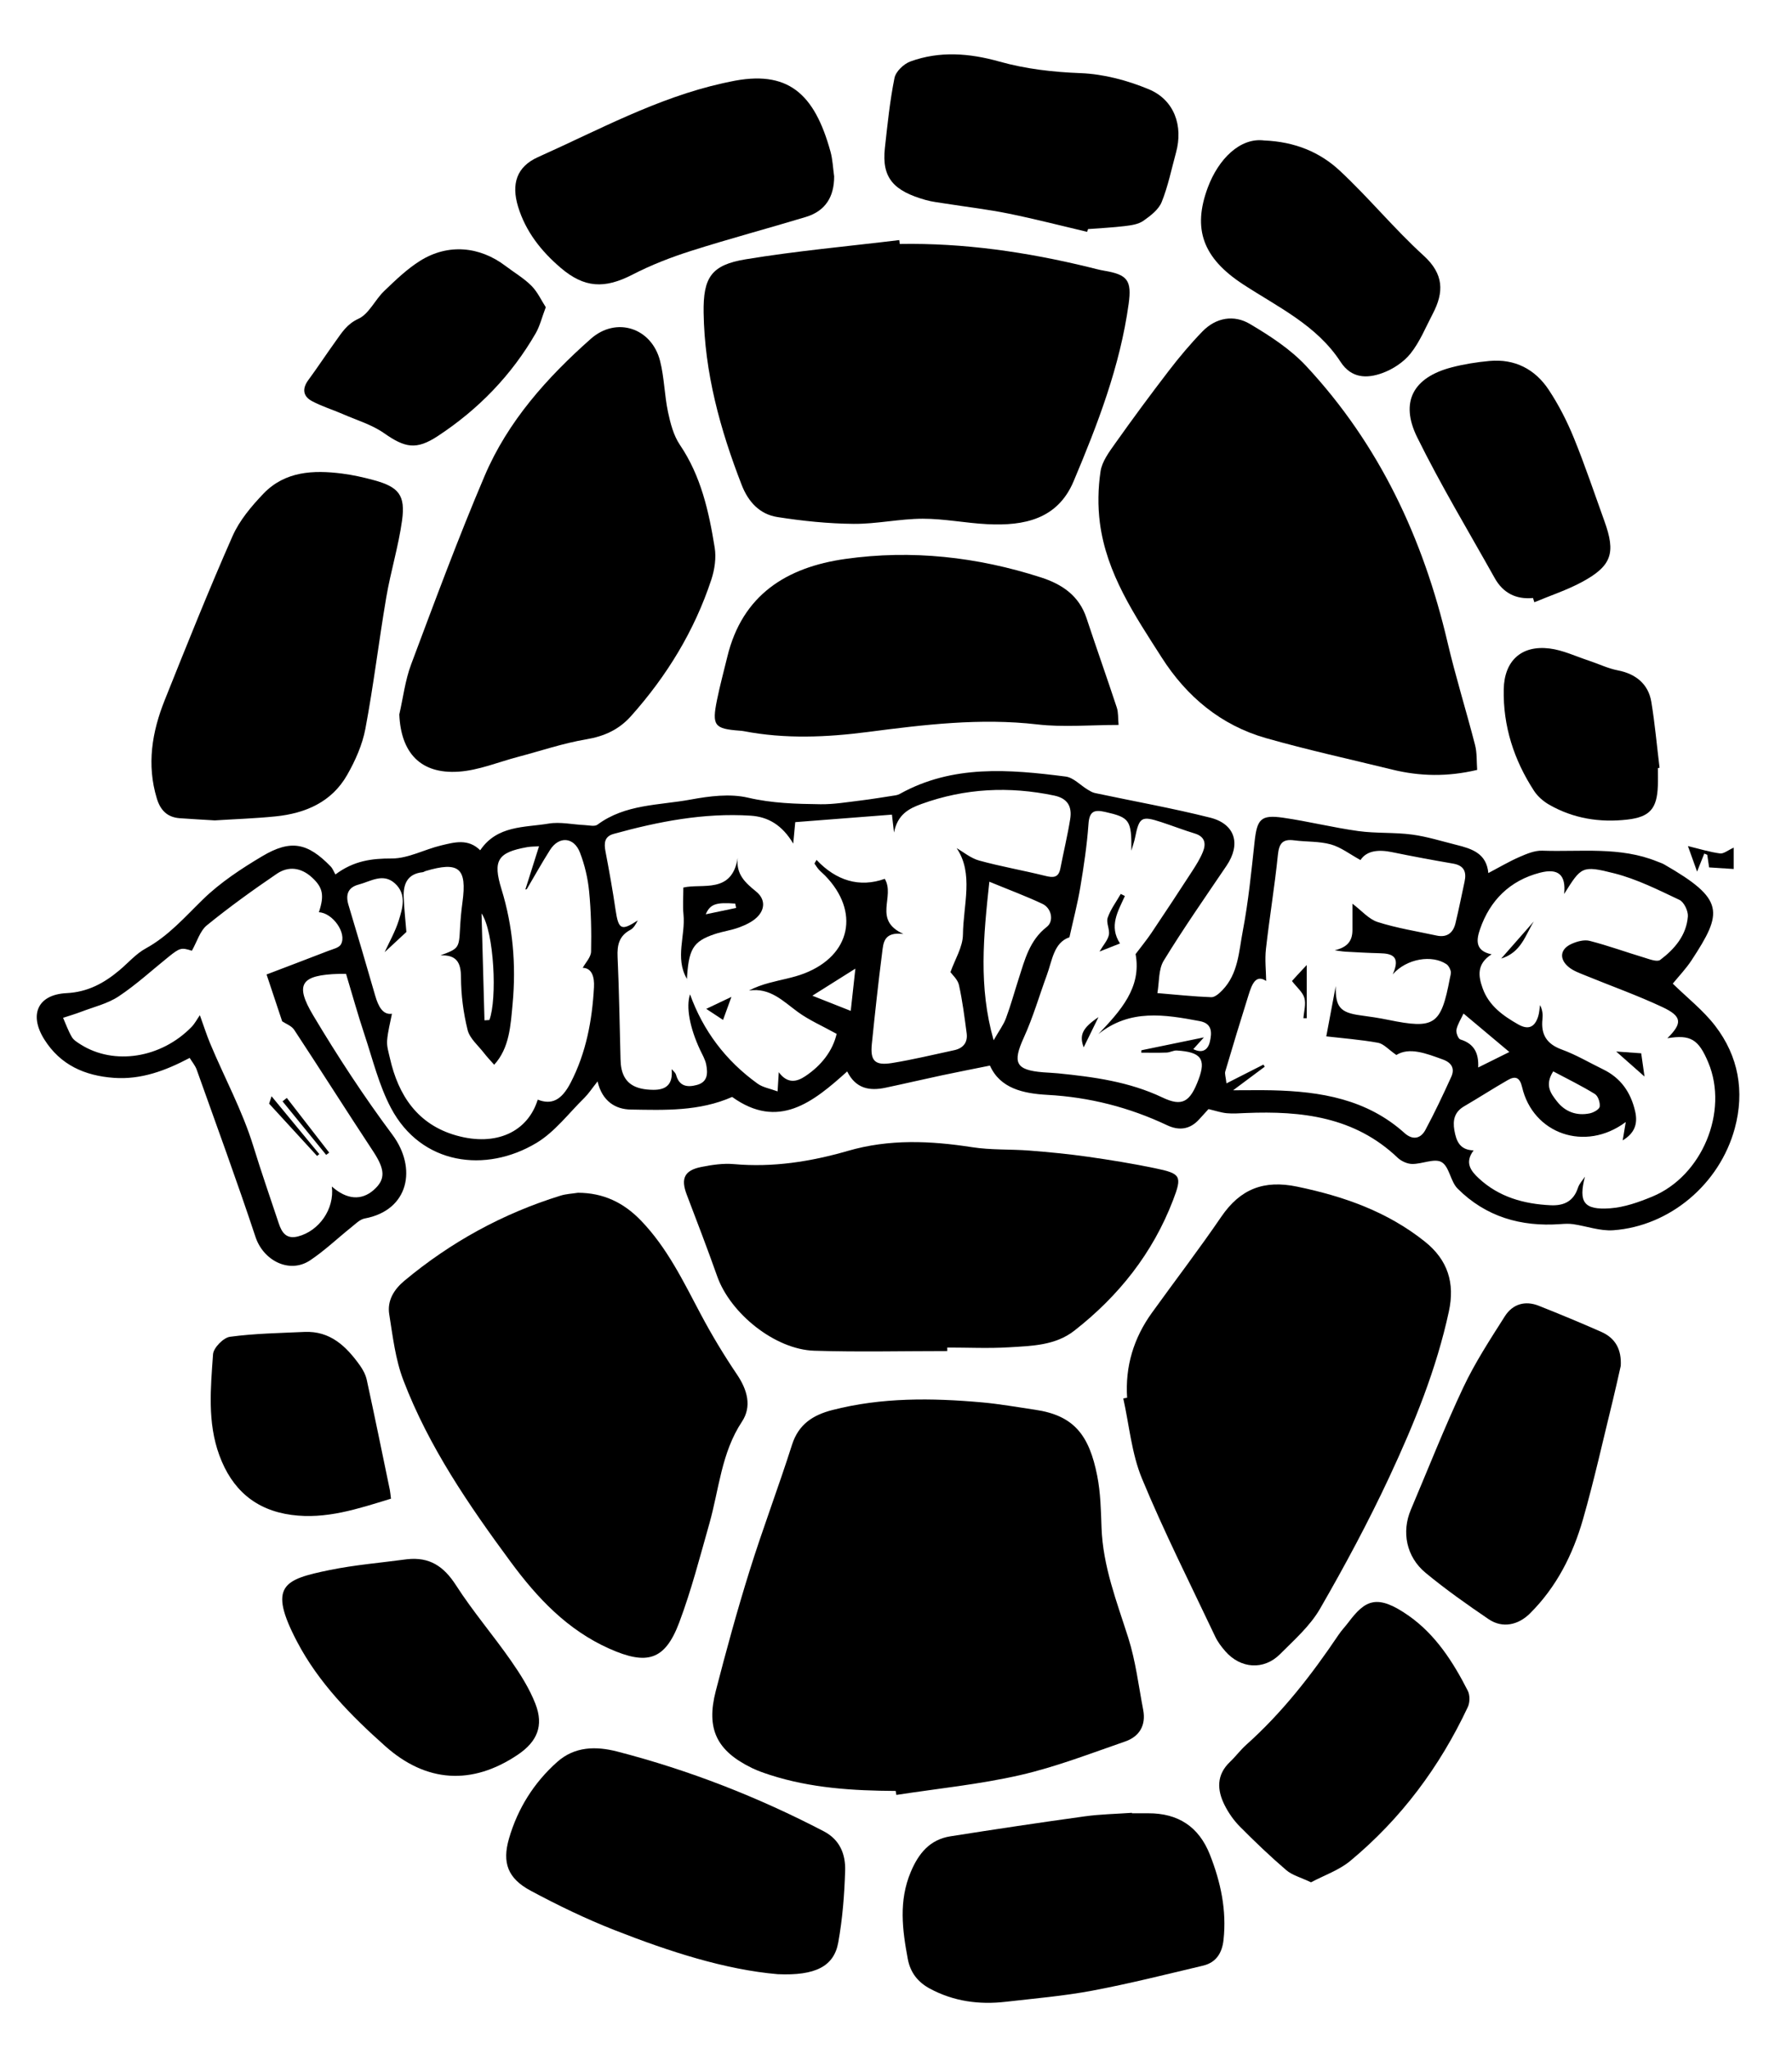 <?xml version="1.0" encoding="utf-8"?>
<!-- Generator: Adobe Illustrator 16.0.4, SVG Export Plug-In . SVG Version: 6.00 Build 0)  -->
<!DOCTYPE svg PUBLIC "-//W3C//DTD SVG 1.1//EN" "http://www.w3.org/Graphics/SVG/1.1/DTD/svg11.dtd">
<svg version="1.1" id="Layer_1" xmlns="http://www.w3.org/2000/svg" xmlns:xlink="http://www.w3.org/1999/xlink" x="0px" y="0px"
	 width="608.575px" height="695.582px" viewBox="0 0 608.575 695.582" enable-background="new 0 0 608.575 695.582"
	 xml:space="preserve">
<g>
	<path d="M393.055,337.083c6.332,0.526,12.312,1.177,18.303,1.391c1.248,0.046,2.76-1.338,3.793-2.409
		c5.357-5.557,5.578-13.097,6.896-19.989c1.914-10.004,2.914-20.197,4.016-30.341c0.84-7.724,2.125-9.274,9.703-8.181
		c8.547,1.235,16.969,3.346,25.527,4.53c6.008,0.831,12.199,0.393,18.215,1.185c5.111,0.678,10.107,2.259,15.137,3.516
		c5.178,1.292,10.189,2.844,10.803,9.554c3.879-2.037,7.148-3.985,10.619-5.487c2.426-1.056,5.143-2.199,7.686-2.11
		c13.088,0.462,26.436-1.479,39.078,3.685c0.771,0.32,1.596,0.551,2.309,0.964c20.643,11.857,20.045,16.231,9.312,32.565
		c-1.908,2.9-4.357,5.44-6.363,7.912c4.914,4.815,10.352,9.054,14.412,14.345c7.91,10.294,10.037,22.251,6.641,34.779
		c-5.143,18.947-22.098,33.211-41.27,34.582c-4.461,0.322-9.053-1.396-13.6-2.062c-1.443-0.209-2.938-0.129-4.396-0.02
		c-13.363,0.965-25.301-2.49-34.877-12.068c-2.43-2.428-2.785-7.448-5.428-8.976c-2.387-1.385-6.598,0.668-9.992,0.626
		c-1.68-0.02-3.713-0.955-4.955-2.138c-14.59-13.884-32.602-15.922-51.471-15.155c-2.178,0.085-4.377,0.275-6.531,0.07
		c-1.947-0.188-3.855-0.85-6.209-1.4c-0.91,0.995-2.031,2.223-3.148,3.456c-3.123,3.47-6.838,3.945-10.922,2.017
		c-12.871-6.084-26.375-9.523-40.613-10.303c-8.238-0.453-16.074-2.174-19.537-9.938c-5.775,1.166-11.094,2.197-16.393,3.324
		c-6.379,1.361-12.73,2.852-19.107,4.195c-5.367,1.131-10.07,0.348-12.981-5.535c-11.612,10.478-23.367,19.935-39.072,8.66
		c-11.167,4.924-22.891,4.479-34.439,4.278c-5.131-0.085-9.678-2.752-11.262-9.549c-2.028,2.553-3.086,4.204-4.446,5.542
		c-5.34,5.24-10.053,11.586-16.307,15.337c-17.206,10.321-39.13,7.544-49.415-11.875c-4.081-7.711-6.192-16.488-8.976-24.854
		c-2.243-6.743-4.147-13.598-6.276-20.659c-0.795,0-1.617-0.025-2.433,0c-12.81,0.407-15.104,3.397-8.745,14.056
		c8.307,13.917,17.229,27.551,26.921,40.541c8.425,11.296,5.665,25.646-9.409,28.438c-1.61,0.299-3.058,1.791-4.443,2.896
		c-4.699,3.752-9.083,7.957-14.058,11.285c-6.99,4.682-15.891,0.176-18.578-7.92c-6.321-19.041-13.238-37.885-19.98-56.791
		c-0.475-1.346-1.479-2.506-2.376-3.975c-8.274,4.365-16.525,7.428-25.721,6.771c-9.907-0.711-18.207-4.379-23.647-13.047
		c-5.288-8.421-2.224-15.229,7.537-15.708c7.221-0.355,12.79-3.407,18.014-7.803c2.954-2.485,5.574-5.555,8.888-7.367
		c7.718-4.227,13.268-10.647,19.43-16.646c5.91-5.747,13.032-10.438,20.173-14.679c9.683-5.747,15.401-4.543,23.204,3.495
		c0.691,0.71,1.052,1.744,1.617,2.717c6.282-4.694,12.355-5.435,19.161-5.425c5.564,0.009,11.086-3.076,16.71-4.42
		c4.474-1.064,9.163-2.449,13.298,1.632c5.786-8.516,15.017-7.673,23.23-9.052c3.954-0.662,8.174,0.327,12.28,0.508
		c1.458,0.067,3.365,0.566,4.318-0.144c9.445-7.023,20.92-6.539,31.639-8.522c6.352-1.167,13.33-2.068,19.456-0.647
		c8.25,1.925,16.412,2.13,24.66,2.234c4.459,0.057,8.937-0.699,13.392-1.238c4.078-0.495,8.133-1.179,12.195-1.807
		c0.466-0.069,0.945-0.247,1.355-0.478c17.928-9.961,37.119-8.32,56.301-5.872c2.641,0.336,4.98,2.934,7.482,4.439
		c0.779,0.468,1.605,0.976,2.473,1.157c13.043,2.772,26.191,5.104,39.115,8.351c8.562,2.154,10.488,9.042,5.562,16.32
		c-7.221,10.67-14.613,21.242-21.332,32.225C393.381,329.051,393.719,333.344,393.055,337.083z M324.885,287.885
		c2.256,1.281,4.773,3.418,7.658,4.211c7.379,2.027,14.951,3.335,22.381,5.182c2.717,0.676,4.561,0.736,5.189-2.528
		c1.076-5.584,2.43-11.117,3.33-16.725c0.658-4.132-0.738-7.014-5.447-7.997c-15.301-3.2-30.271-2.475-45.021,2.851
		c-4.369,1.579-8.145,3.564-9.368,9.699c-0.329-2.89-0.514-4.487-0.697-6.071c-11.084,0.859-21.807,1.693-32.838,2.549
		c-0.185,1.934-0.374,3.955-0.687,7.276c-3.74-6.286-8.527-9.096-14.487-9.474c-15.889-1.007-31.278,1.989-46.49,6.186
		c-3.172,0.874-3.314,3.162-2.779,5.958c1.254,6.563,2.437,13.142,3.405,19.748c1.001,6.806,1.944,7.325,7.561,3.66
		c-0.644,1.229-1.363,2.588-2.481,3.187c-3.843,2.041-4.568,5.124-4.378,9.217c0.535,11.551,0.678,23.122,0.998,34.686
		c0.034,1.16,0.115,2.349,0.377,3.477c1.119,4.796,4.575,6.879,10.743,6.936c4.57,0.047,6.714-2.021,6.239-7.002
		c0.865,0.848,1.349,1.338,1.505,1.918c1.058,3.885,3.76,4.328,7.074,3.432c3.751-1.012,3.707-3.997,3.171-6.875
		c-0.33-1.764-1.333-3.409-2.107-5.07c-3.516-7.531-4.806-14.568-3.398-18.813c4.448,12.284,12.007,22.444,22.953,30.321
		c1.807,1.295,4.271,1.682,6.784,2.62c0.166-2.668,0.253-4.172,0.399-6.515c3.029,4.097,6.201,3.22,8.97,1.381
		c5.542-3.674,9.372-8.678,10.684-14.393c-4.886-2.707-9.312-4.625-13.13-7.396c-5.034-3.652-9.401-8.378-16.649-7.31
		c2.338-1.206,4.527-1.948,6.754-2.562c4.03-1.109,8.235-1.766,12.105-3.27c15.783-6.15,18.849-20.993,7.016-33.159
		c-0.701-0.723-1.497-1.348-2.168-2.092c-0.55-0.614-0.979-1.346-1.454-2.025c0.231-0.408,0.462-0.82,0.696-1.231
		c6.705,7.081,14.623,9.481,23.172,6.421c3.635,6.104-4.211,13.922,6.337,18.719c-6.778-0.847-6.809,3.142-7.227,6.351
		c-1.326,10.297-2.441,20.625-3.497,30.955c-0.589,5.744,1.013,7.438,6.833,6.5c7.088-1.144,14.09-2.848,21.12-4.353
		c3.088-0.663,4.668-2.633,4.244-5.791c-0.734-5.465-1.414-10.958-2.611-16.33c-0.428-1.914-2.289-3.507-2.887-4.378
		c1.518-4.322,4.188-8.516,4.236-12.739C327.137,307.072,330.739,296.506,324.885,287.885z M531.192,303.439
		c0.668-6.391-1.867-8.884-8.289-7.199c-10.117,2.649-16.898,9.327-20.277,19.155c-1.148,3.35-1.93,7.319,3.93,8.525
		c-5.154,3.28-4.506,7.443-3.033,11.546c2.109,5.877,6.861,9.284,12.055,12.235c3.584,2.041,5.697,0.833,6.818-2.775
		c0.375-1.207,0.416-2.516,0.607-3.776c0.854,1.62,0.99,3.21,0.826,4.772c-0.557,5.228,1.428,8.449,6.574,10.322
		c4.852,1.766,9.361,4.457,14.027,6.725c6.012,2.918,9.389,7.797,10.873,14.212c0.979,4.239-0.143,7.442-4.227,9.892
		c0.354-2.095,0.648-3.839,1.045-6.236c-13.771,10.304-31.51,4.006-35.203-11.836c-0.789-3.383-2.32-3.865-4.877-2.392
		c-5,2.869-9.844,6.001-14.826,8.909c-3.271,1.913-3.896,4.697-3.293,8.163c0.643,3.612,1.816,6.655,6.525,6.794
		c-3.152,4.171-0.918,6.982,1.762,9.479c6.855,6.355,15.277,8.703,24.385,9.139c4.492,0.217,7.793-1.32,9.297-5.939
		c0.441-1.369,1.561-2.516,2.369-3.768c-2.232,8.6-0.432,11.385,8.535,10.746c4.859-0.344,9.773-2.094,14.346-3.98
		c16.924-6.99,25.943-28.841,19.037-45.439c-3.32-7.978-6.039-9.601-13.924-8.311c5.125-5.079,5.059-7.409-1.676-10.566
		c-8.621-4.041-17.631-7.237-26.455-10.853c-1.836-0.747-3.793-1.46-5.303-2.677c-3.371-2.715-3.057-6.107,0.801-7.885
		c1.873-0.861,4.342-1.554,6.223-1.074c6.256,1.6,12.346,3.828,18.541,5.685c1.781,0.538,4.393,1.568,5.43,0.785
		c4.895-3.675,8.908-8.349,9.402-14.758c0.137-1.844-1.307-4.868-2.852-5.608c-7.193-3.405-14.457-7.062-22.098-9.006
		C537.155,293.623,537.002,294.219,531.192,303.439z M149.58,324.28c6.222-2.303,6.289-2.457,6.643-9.042
		c0.158-3.004,0.421-6.01,0.831-8.993c1.587-11.627-1.179-13.974-12.582-10.576c-0.321,0.097-0.608,0.35-0.925,0.381
		c-5.176,0.532-6.624,3.988-6.445,8.481c0.171,4.141,0.625,8.267,0.91,11.802c-2.715,2.526-5.17,4.804-7.38,6.856
		c1.594-3.498,3.582-6.957,4.756-10.678c1.348-4.257,2.766-8.988-1.257-12.653c-4.018-3.664-8.241-0.691-12.292,0.373
		c-3.647,0.954-4.56,3.404-3.486,6.955c3.086,10.227,6.097,20.474,9.059,30.735c1.064,3.685,2.604,6.635,5.696,6.169
		c-0.561,2.93-1.397,5.996-1.644,9.103c-0.152,1.938,0.504,3.969,0.943,5.924c2.88,12.774,9.483,22.627,22.64,26.315
		c13.459,3.772,24.174-1.257,27.571-12.185c4.695,1.805,8.057,0.297,11.207-5.801c5.23-10.126,7.287-21.126,7.895-32.408
		c0.184-3.404-0.7-6.474-3.821-6.533c0.933-1.726,2.792-3.606,2.833-5.523c0.15-6.82,0-13.686-0.668-20.479
		c-0.436-4.446-1.5-8.96-3.108-13.126c-2.056-5.327-7.141-5.644-10.151-0.907c-2.769,4.36-5.285,8.882-7.913,13.332
		c-0.16,0.042-0.32,0.079-0.48,0.124c1.524-4.825,3.051-9.65,4.642-14.668c-1.381,0.091-2.708,0.051-3.998,0.278
		c-10.098,1.78-11.749,4.547-8.747,14.282c3.9,12.66,4.989,25.695,3.786,38.771c-0.675,7.325-1.037,15.125-6.27,20.812
		c-1.252-1.429-2.422-2.636-3.444-3.963c-1.971-2.561-4.854-4.934-5.577-7.829c-1.442-5.805-2.234-11.906-2.249-17.888
		C156.537,326.551,154.955,324.073,149.58,324.28z M462.034,291.924c-3.648-1.992-6.67-4.369-10.088-5.315
		c-3.971-1.1-8.303-0.828-12.449-1.378c-3.965-0.523-5.125,1.086-5.521,4.964c-1.082,10.653-2.852,21.231-4.051,31.876
		c-0.418,3.684,0.029,7.467,0.078,10.889c-3.58-2.376-4.875,1.245-5.994,4.788c-2.715,8.611-5.332,17.251-7.895,25.91
		c-0.244,0.84,0.164,1.875,0.4,4.066c4.627-2.346,8.594-4.363,12.557-6.375c0.15,0.234,0.301,0.472,0.451,0.71
		c-3.264,2.433-6.527,4.864-10.74,8.003c5.305,0,9.312-0.079,13.324,0.012c16.387,0.393,32.074,2.995,44.879,14.508
		c2.76,2.48,5.469,1.967,7.1-1.074c3.156-5.879,6.012-11.932,8.777-18.014c1.254-2.764,0.166-4.771-2.82-5.863
		c-5.73-2.09-11.404-4.289-15.828-1.541c-2.684-1.852-4.311-3.807-6.23-4.15c-5.979-1.07-12.068-1.531-17.568-2.171
		c0.963-5.1,2.088-11.099,3.215-17.096c-0.133,7.025,1.406,9.036,8.393,9.961c3.154,0.415,6.303,0.894,9.424,1.527
		c15.777,3.228,17.928,1.798,20.938-14.099c0.16-0.822,0.473-1.722,0.283-2.469c-0.223-0.858-0.744-1.865-1.459-2.337
		c-4.854-3.244-13.436-1.962-18.223,3.461c2.766-6.152-0.262-7.068-4.406-7.166c-3.854-0.092-7.701-0.314-11.553-0.525
		c-1.266-0.07-2.516-0.314-3.771-0.477c4.061-0.944,6.031-2.924,6.045-6.799c0.014-3.069,0-6.14,0-9.013
		c3.141,2.361,5.555,5.267,8.584,6.229c6.508,2.067,13.332,3.15,20.033,4.591c3.439,0.741,5.561-0.881,6.354-4.109
		c1.152-4.706,2.08-9.474,3.111-14.214c0.729-3.344-0.209-5.48-3.93-6.113c-6.924-1.183-13.828-2.469-20.711-3.882
		C468.184,288.303,464.139,288.674,462.034,291.924z M112.697,402.728c5.073,4.5,10.049,4.822,14.179,1.215
		c4.166-3.645,3.915-6.99-0.16-13.167c-9.03-13.68-17.789-27.542-26.81-41.235c-0.89-1.355-2.82-2.026-4.078-2.879
		c-1.552-4.667-3.187-9.565-5.297-15.901c6.308-2.409,13.683-5.193,21.038-8.042c1.491-0.577,3.558-1.011,4.21-2.165
		c2.132-3.776-2.798-10.717-7.484-10.914c1.902-5.738,1.375-8.38-2.309-11.778c-3.694-3.412-8.006-3.982-11.999-1.264
		c-8.114,5.519-16.1,11.273-23.71,17.457c-2.364,1.92-3.35,5.542-5.114,8.65c-3.561-1.128-4.036-1.046-7.93,2.081
		c-5.614,4.516-10.956,9.438-16.932,13.404c-3.739,2.484-8.415,3.577-12.701,5.219c-2.024,0.776-4.116,1.381-6.178,2.061
		c0.969,2.186,1.765,4.472,2.972,6.516c0.637,1.082,1.919,1.854,3.044,2.562c11.325,7.135,27.296,4.613,37.608-5.969
		c1.103-1.132,1.856-2.603,2.83-3.993c1.403,3.89,2.303,6.723,3.44,9.458c4.861,11.683,10.965,22.828,14.714,34.994
		c2.708,8.793,5.735,17.492,8.643,26.221c1.04,3.115,2.566,5.439,6.533,4.416C108.327,417.837,113.641,410.402,112.697,402.728z
		 M384.221,288.743c0.105-10.438-0.623-11.275-8.928-13.16c-3.852-0.878-5.344-0.096-5.643,4.16
		c-0.51,7.168-1.588,14.308-2.771,21.401c-0.922,5.538-2.367,10.986-3.691,16.988c-5.346,1.834-5.82,7.813-7.682,12.866
		c-2.592,7.062-4.688,14.344-7.803,21.166c-3.906,8.567-2.812,11.043,6.568,11.801c1.67,0.134,3.348,0.186,5.016,0.349
		c12.174,1.222,24.201,2.843,35.475,8.199c6.758,3.216,9.398,1.547,12.281-6.126c2.605-6.939,0.842-9.319-7.404-9.819
		c-1.123-0.065-2.273,0.653-3.422,0.696c-2.867,0.111-5.748,0.039-8.629,0.039c0.021-0.275,0.039-0.545,0.055-0.82
		c7.072-1.459,14.148-2.914,21.211-4.371c-0.932,1.031-2.203,2.443-3.598,3.99c3.039,1.514,4.967,0.322,5.629-2.536
		c0.701-3.024,0.852-6.172-3.445-6.973c-11.875-2.222-23.713-4.223-34.441,4.426c7.549-7.927,14.756-15.814,12.654-27.174
		c1.951-2.595,3.793-4.823,5.396-7.21c4.668-6.942,9.268-13.925,13.818-20.936c1.357-2.092,2.707-4.244,3.639-6.539
		c1.145-2.812,0.723-5.193-2.76-6.249c-3.834-1.169-7.576-2.626-11.393-3.872c-6.732-2.192-7.461-1.72-8.887,5.311
		C385.223,285.602,384.78,286.814,384.221,288.743z M335.989,299.275c-2.004,18.614-3.717,35.62,1.453,53.812
		c1.816-3.184,3.346-5.199,4.188-7.463c1.631-4.369,2.861-8.884,4.289-13.326c2.09-6.482,3.705-13.136,9.574-17.683
		c2.492-1.929,1.664-6.346-1.473-7.824C348.502,304.192,342.762,302.066,335.989,299.275z M527.485,363.646
		c-3.025,4.75-0.756,7.572,1.227,10.133c2.77,3.586,6.688,5.037,11.158,4.131c1.301-0.264,3.262-1.347,3.396-2.281
		c0.201-1.362-0.545-3.621-1.627-4.291C537.147,368.565,532.372,366.246,527.485,363.646z M512.59,357.074
		c-5.467-4.58-10.436-8.753-15.566-13.058c-0.859,1.856-2,3.579-2.402,5.46c-0.215,1.018,0.578,3.105,1.334,3.343
		c4.436,1.366,6.303,4.358,6.045,9.509C505.836,360.425,509.038,358.835,512.59,357.074z M164.533,346.328
		c0.55-0.039,1.109-0.07,1.66-0.111c2.688-7.034,1.654-29.86-2.661-36.185C163.865,322.128,164.2,334.228,164.533,346.328z
		 M288.916,343.118c0.559-5.082,1.046-9.53,1.575-14.342c-4.941,3.111-9.257,5.826-14.608,9.19
		C280.444,339.766,284.426,341.34,288.916,343.118z"/>
	<path d="M304.186,607.888c-14.448-0.078-28.796-0.943-42.687-5.432c-2.062-0.668-4.142-1.385-6.083-2.324
		c-11.989-5.816-15.68-13.227-12.343-26.143c3.535-13.691,7.27-27.344,11.488-40.83c4.483-14.35,9.846-28.428,14.409-42.76
		c2.225-7.008,7.161-10.109,13.662-11.789c16.798-4.332,33.841-4.131,50.925-2.604c5.994,0.535,11.939,1.619,17.902,2.484
		c13.178,1.916,18.424,8.473,21.178,22.508c1.121,5.711,1.248,11.652,1.447,17.494c0.457,13.129,5.17,25.123,9.08,37.412
		c2.516,7.889,3.498,16.275,5.07,24.461c1,5.232-1.271,9.057-6.102,10.729c-11.826,4.088-23.58,8.658-35.734,11.432
		c-13.791,3.148-27.975,4.555-41.989,6.713C304.333,608.791,304.261,608.339,304.186,607.888z"/>
	<path d="M501.655,261.323c-10.008,2.379-19.434,2.204-28.84-0.106c-14.305-3.51-28.709-6.653-42.863-10.677
		c-15.303-4.354-26.939-14.07-35.438-27.376c-9.105-14.254-18.75-28.394-20.992-45.735c-0.738-5.726-0.619-11.723,0.229-17.429
		c0.496-3.352,2.912-6.584,4.98-9.501c5.91-8.329,11.979-16.558,18.203-24.653c3.557-4.629,7.334-9.125,11.396-13.315
		c4.6-4.75,10.697-5.801,16.154-2.567c6.82,4.04,13.764,8.551,19.109,14.292c24.818,26.623,39.721,58.483,47.988,93.721
		c2.748,11.721,6.355,23.236,9.359,34.902C501.627,255.537,501.438,258.427,501.655,261.323z"/>
	<path d="M196.276,404.853c8.586,0.033,15.452,3.262,21.428,9.467c8.898,9.24,14.313,20.527,20.204,31.631
		c3.75,7.072,7.909,13.971,12.39,20.604c3.536,5.23,5.069,10.855,1.68,15.982c-7.031,10.625-7.775,23.002-11.089,34.67
		c-3.201,11.258-6.124,22.645-10.24,33.568c-4.848,12.848-10.956,14.49-23.652,8.852c-14.339-6.379-24.525-17.23-33.58-29.498
		c-14.254-19.314-27.818-39.102-36.438-61.662c-2.7-7.047-3.591-14.844-4.792-22.375c-0.729-4.605,1.572-8.393,5.155-11.377
		c15.772-13.137,33.427-22.824,53.038-28.889C192.265,405.24,194.306,405.166,196.276,404.853z"/>
	<path d="M382.774,474.423c-0.686-10.643,2.227-20.242,8.422-28.834c7.832-10.869,15.988-21.518,23.549-32.58
		c6.443-9.432,14.422-12.6,25.809-10.229c15.844,3.297,30.57,8.457,43.346,18.656c7.82,6.242,10.225,14.076,8.152,23.678
		c-4.229,19.621-11.77,38.096-20.193,56.143c-7.137,15.281-15.141,30.201-23.582,44.811c-3.365,5.816-8.74,10.559-13.58,15.402
		c-5.492,5.502-13.389,4.934-18.549-0.971c-1.318-1.506-2.58-3.158-3.43-4.949c-8.439-17.838-17.359-35.486-24.902-53.701
		c-3.514-8.482-4.312-18.088-6.342-27.18C381.897,474.582,382.336,474.507,382.774,474.423z"/>
	<path d="M305.572,82.812c21.726-0.385,43.036,2.726,64.099,7.842c1.787,0.434,3.566,0.94,5.379,1.245
		c7.822,1.318,9.354,3.238,8.246,11.247c-2.91,21.095-10.492,40.789-18.699,60.227c-5.457,12.934-16.887,15.158-29.264,14.548
		c-7.342-0.36-14.658-1.866-21.988-1.851c-7.825,0.016-15.655,1.81-23.47,1.741c-8.634-0.077-17.32-0.973-25.86-2.31
		c-5.968-0.931-9.875-5.093-12.124-10.874c-7.328-18.842-12.633-38.134-12.936-58.49c-0.178-11.941,2.572-16.189,14.254-18.117
		c17.282-2.852,34.78-4.417,52.187-6.527C305.448,81.931,305.508,82.372,305.572,82.812z"/>
	<path d="M135.604,242.5c1.306-5.682,1.993-11.593,4.021-16.999c8.048-21.446,16-42.953,24.975-64.016
		c7.876-18.474,21.139-33.282,36.039-46.476c8.653-7.66,20.664-3.748,23.529,7.519c1.431,5.636,1.479,11.618,2.692,17.331
		c0.818,3.846,1.888,7.967,4.044,11.148c7.174,10.595,9.834,22.628,11.807,34.851c0.564,3.479-0.013,7.449-1.128,10.843
		c-5.738,17.405-15.119,32.741-27.309,46.384c-4.069,4.554-9.046,6.836-15.193,7.867c-7.812,1.312-15.407,3.909-23.106,5.934
		c-6.751,1.774-13.433,4.596-20.273,5.043C142.824,262.771,136.154,255.54,135.604,242.5z"/>
	<path d="M321.696,458.578c-15.061,0-30.127,0.363-45.174-0.109c-13.335-0.422-28.48-12.629-32.954-25.264
		c-3.293-9.299-6.833-18.51-10.35-27.727c-2.091-5.477-0.809-8.26,5.075-9.412c3.586-0.704,7.356-1.258,10.959-0.936
		c13.243,1.182,26.125-0.85,38.691-4.489c14.076-4.082,28.03-3.45,42.235-1.249c6.404,0.995,13.01,0.639,19.502,1.148
		c6.605,0.518,13.215,1.16,19.773,2.09c7.602,1.08,15.199,2.318,22.721,3.877c8.873,1.834,9.373,2.607,6.191,10.891
		c-6.895,17.961-18.449,32.51-33.537,44.281c-6.453,5.031-14.395,5.146-22.031,5.621c-7.012,0.436-14.064,0.088-21.105,0.088
		C321.692,457.791,321.696,458.183,321.696,458.578z"/>
	<path d="M72.947,278.464c-3.925-0.242-7.939-0.45-11.943-0.746c-4.214-0.317-6.541-2.718-7.745-6.7
		c-3.495-11.505-1.633-22.601,2.682-33.378c7.458-18.632,14.916-37.281,23.018-55.641c2.356-5.342,6.422-10.167,10.521-14.448
		c7.306-7.619,16.936-8.05,26.692-6.808c3.645,0.463,7.272,1.277,10.82,2.243c8.416,2.301,10.744,5.07,9.543,13.716
		c-1.213,8.747-3.858,17.29-5.348,26.008c-2.528,14.85-4.308,29.833-7.094,44.628c-1.029,5.463-3.438,10.886-6.226,15.748
		c-5.249,9.169-14.133,12.981-24.249,14.015C86.786,277.797,79.908,278.02,72.947,278.464z"/>
	<path d="M379.881,246.062c-9.621,0-18.719,0.853-27.596-0.178c-19.41-2.247-38.459,0.092-57.583,2.57
		c-14.006,1.812-28.042,2.418-42.041-0.269c-0.49-0.096-0.995-0.14-1.499-0.178c-8.569-0.64-9.433-1.714-7.667-10.411
		c0.995-4.914,2.316-9.769,3.498-14.644c5.091-21.027,20.091-30.405,40.051-33.229c22.587-3.193,44.791-0.717,66.482,6.27
		c7.168,2.309,12.934,6.185,15.459,13.807c3.357,10.147,6.939,20.221,10.289,30.371
		C379.827,241.854,379.665,243.767,379.881,246.062z"/>
	<path d="M264.131,670.089c-17.866-1.537-36.81-7.662-55.368-14.939c-9.781-3.836-19.316-8.443-28.582-13.418
		c-7.711-4.139-9.717-9.438-7.315-17.709c2.95-10.158,8.462-18.959,16.382-25.994c5.925-5.264,13.126-5.389,20.399-3.51
		c24.407,6.303,47.736,15.42,70.101,27.059c5.528,2.877,7.432,7.861,7.268,13.346c-0.241,8.162-0.894,16.391-2.342,24.42
		C283.223,667.394,276.965,670.656,264.131,670.089z"/>
	<path d="M384.434,615.474c1.846,0,3.686,0.004,5.527,0c10.148-0.037,17.193,4.559,20.939,14.062
		c3.664,9.309,5.729,18.852,4.617,28.938c-0.494,4.484-2.543,7.674-6.994,8.725c-12.508,2.957-24.982,6.109-37.602,8.48
		c-9.678,1.818-19.549,2.645-29.348,3.773c-9.01,1.043-17.695-0.109-25.795-4.473c-4.051-2.182-6.621-5.42-7.49-10.076
		c-1.859-9.934-3.113-19.713,1.018-29.525c2.672-6.344,6.506-10.998,13.482-12.092c15.186-2.395,30.389-4.672,45.611-6.773
		c5.293-0.732,10.676-0.816,16.02-1.197C384.428,615.369,384.434,615.417,384.434,615.474z"/>
	<path d="M550.417,463.601c-0.891,3.9-1.734,7.816-2.688,11.697c-3.316,13.455-6.305,27.004-10.117,40.322
		c-3.436,12.016-8.99,23.055-18.059,32.051c-3.916,3.887-9.279,5.115-13.975,1.938c-7.33-4.971-14.604-10.109-21.432-15.744
		c-6.578-5.441-8.209-13.896-5.01-21.436c5.875-13.855,11.395-27.889,17.805-41.498c3.969-8.412,9.123-16.299,14.129-24.176
		c2.605-4.1,6.838-5.396,11.492-3.553c7.133,2.826,14.225,5.773,21.25,8.869C548.708,454.228,550.713,458.191,550.417,463.601z"/>
	<path d="M283.283,59.868c0.016,6.935-2.962,11.764-9.622,13.78c-12.967,3.924-26.071,7.406-38.975,11.512
		c-6.803,2.165-13.551,4.78-19.888,8.047c-9.452,4.876-16.333,4.583-24.399-2.31c-6.612-5.65-11.881-12.313-14.448-20.73
		c-2.366-7.766-0.49-13.599,6.79-16.853c20.537-9.191,40.433-20.089,62.671-25.051c0.815-0.184,1.638-0.344,2.457-0.525
		c19.756-4.275,28.729,4.033,34.166,23.714C282.787,54.164,282.884,57.057,283.283,59.868z"/>
	<path d="M369.208,78.699c-8.896-2.091-17.75-4.384-26.701-6.203c-7.035-1.43-14.191-2.255-21.295-3.377
		c-2.311-0.365-4.668-0.619-6.908-1.254c-10.72-3.045-14.924-7.389-13.793-17.601c0.876-7.967,1.691-15.974,3.267-23.816
		c0.439-2.18,3.14-4.755,5.38-5.575c9.951-3.637,20.131-2.811,30.143,0c9.084,2.547,18.219,3.589,27.688,3.954
		c7.805,0.301,15.885,2.453,23.139,5.469c8.666,3.598,11.746,12.41,9.262,21.462c-1.545,5.636-2.699,11.437-4.877,16.82
		c-1.045,2.584-3.83,4.708-6.27,6.403c-1.682,1.168-4.092,1.495-6.229,1.755c-4.146,0.504-8.336,0.697-12.51,1.018
		C369.405,78.065,369.305,78.38,369.208,78.699z"/>
	<path d="M445.227,638.902c-3.502-1.67-6.381-2.398-8.395-4.125c-5.459-4.674-10.672-9.658-15.734-14.758
		c-2.088-2.105-3.885-4.664-5.215-7.316c-2.605-5.18-2.811-10.273,1.852-14.701c1.941-1.844,3.551-4.043,5.547-5.822
		c12.217-10.91,22.156-23.713,31.262-37.23c1.021-1.523,2.312-2.865,3.424-4.336c5.676-7.52,9.678-9.766,20.502-2.145
		c9.072,6.391,15.029,15.652,20.006,25.432c0.756,1.48,0.725,3.977,0,5.51c-9.523,20.289-22.672,37.926-39.941,52.246
		C454.711,634.82,449.688,636.525,445.227,638.902z"/>
	<path d="M138.223,529.244c7.693-0.846,12.515,2.424,16.65,8.852c5.681,8.84,12.586,16.883,18.61,25.521
		c3.225,4.621,6.337,9.521,8.357,14.736c2.889,7.445,0.583,12.824-6.045,17.275c-15.511,10.42-31.056,9.43-44.945-2.928
		c-11.685-10.393-22.676-21.561-29.969-35.479c-10.009-19.086-4.473-21.111,11.036-24.307
		C120.573,531.142,129.447,530.435,138.223,529.244z"/>
	<path d="M429.333,47.679c10.48,0.435,18.916,3.989,25.613,10.211c9.893,9.197,18.52,19.775,28.516,28.86
		c6.906,6.276,6.961,12.419,3.115,19.748c-2.4,4.568-4.365,9.511-7.537,13.483c-2.355,2.954-6.053,5.38-9.648,6.671
		c-5.164,1.853-10.449,1.833-14.121-3.818c-8.082-12.434-21.211-18.553-33.094-26.31c-13.752-8.976-17.217-18.874-12-32.871
		C413.784,53.974,421.168,46.614,429.333,47.679z"/>
	<path d="M520.62,202.979c-5.834,0.55-10.205-1.756-13.002-6.755c-8.887-15.88-18.301-31.503-26.336-47.801
		c-5.949-12.064-1.287-20.347,11.703-23.729c4.188-1.091,8.52-1.775,12.836-2.174c8.604-0.796,15.496,2.781,20.145,9.803
		c3.381,5.106,6.227,10.686,8.543,16.366c3.783,9.271,6.969,18.792,10.369,28.218c3.893,10.759,2.498,15.137-7.502,20.571
		c-5.174,2.808-10.854,4.658-16.305,6.943C520.915,203.935,520.768,203.457,520.62,202.979z"/>
	<path d="M185.348,104.276c-1.365,3.603-2.023,6.433-3.414,8.84c-8.253,14.302-19.508,25.866-33.264,34.902
		c-7.345,4.823-11.172,3.954-18.256-0.998c-4.13-2.887-9.229-4.394-13.927-6.442c-3.504-1.523-7.217-2.646-10.57-4.448
		c-3.035-1.635-3.358-4.211-1.204-7.135c3.169-4.299,6.099-8.776,9.223-13.108c2.139-2.971,3.859-5.877,7.791-7.686
		c3.583-1.647,5.614-6.419,8.722-9.399c3.843-3.686,7.758-7.478,12.232-10.278c9.438-5.907,20.182-4.958,29.047,1.781
		c2.928,2.227,6.176,4.121,8.751,6.696C182.561,99.091,183.854,101.975,185.348,104.276z"/>
	<path d="M132.781,508.689c-11.286,3.457-22.07,7.08-33.754,5.512c-12.388-1.66-20.306-8.717-24.533-20.23
		c-4.112-11.193-2.947-22.826-2.146-34.299c0.157-2.188,3.515-5.633,5.745-5.934c8.345-1.131,16.829-1.26,25.273-1.65
		c8.764-0.402,14.226,4.877,18.854,11.355c1.045,1.463,1.968,3.193,2.34,4.934c2.7,12.41,5.242,24.85,7.82,37.287
		C132.542,506.46,132.6,507.283,132.781,508.689z"/>
	<path d="M563.03,260.686c0,2.005,0.059,4.018-0.014,6.02c-0.27,7.696-2.648,10.589-10.32,11.476
		c-9.346,1.084-18.381-0.333-26.635-5.076c-1.951-1.122-3.857-2.785-5.084-4.66c-6.82-10.463-10.555-21.96-10.297-34.522
		c0.207-9.67,6.014-14.992,15.562-13.811c4.537,0.562,8.887,2.658,13.299,4.112c3.311,1.089,6.516,2.667,9.9,3.316
		c6.029,1.164,10.365,4.607,11.367,10.721c1.213,7.406,1.883,14.901,2.791,22.354C563.411,260.648,563.225,260.67,563.03,260.686z"
		/>
	<path d="M576.342,295.842c-1.064-2.975-1.844-5.13-3.111-8.659c4.055,0.975,7.438,2.039,10.9,2.492
		c1.258,0.169,2.713-1.104,4.639-1.963c0,2.724,0,4.811,0,7.248c-2.52-0.164-5.168-0.336-8.346-0.541
		c-0.127-0.866-0.375-2.57-0.625-4.272c-0.338-0.146-0.678-0.285-1.012-0.433C578.079,291.485,577.379,293.253,576.342,295.842z"/>
	<path d="M233.243,333.126c0-0.327,0.124-0.723-0.018-0.967c-4.062-7.067-0.39-14.535-1.109-21.781
		c-0.288-2.916-0.048-5.884-0.048-9.125c6.47-1.5,16.485,2.283,18.468-10.079c-0.662,5.623,2.63,8.494,6.276,11.463
		c3.09,2.519,3.105,6.007,0.19,8.779c-1.62,1.537-3.866,2.573-6,3.369c-2.652,0.988-5.529,1.351-8.226,2.251
		C235.224,319.559,233.782,322.164,233.243,333.126z M250.001,308.175c-0.109-0.488-0.209-0.982-0.317-1.475
		c-6.406-0.487-8.532,0.127-10.006,3.637C243.458,309.546,246.727,308.859,250.001,308.175z"/>
	<path d="M239.84,342.434c2.782-1.324,5.088-2.424,8.555-4.068c-1.112,3.057-1.879,5.17-2.842,7.823
		C243.496,344.835,241.785,343.71,239.84,342.434z"/>
	<path d="M548.866,356.91c2.459,0.178,5.342,0.383,8.498,0.604c0.332,2.327,0.729,5.142,1.123,7.896
		C555.377,362.666,552.124,359.791,548.866,356.91z"/>
	<path d="M520.889,312.763c-2.838,4.581-4.238,10.493-11.076,12.597C513.979,320.617,517.438,316.688,520.889,312.763z"/>
	<path d="M443.77,327.555c0,6.483,0,12.268,0,18.053c-0.373,0-0.748,0-1.121,0c0.168-2.306,0.926-4.781,0.328-6.865
		c-0.566-1.994-2.547-3.579-4.219-5.756c0.125-0.144,0.984-1.104,1.85-2.048C441.495,329.973,442.401,329.015,443.77,327.555z"/>
	<path d="M91.394,374.61c0.079-0.248,0.494-1.493,0.829-2.509c5.383,6.518,10.801,13.074,16.215,19.631
		c-0.253,0.206-0.51,0.415-0.765,0.62C102.47,386.688,97.268,381.014,91.394,374.61z"/>
	<path d="M97.404,372.666c4.797,6.185,9.589,12.369,14.387,18.555c-0.342,0.26-0.684,0.517-1.024,0.775
		c-4.94-6.061-9.88-12.119-14.82-18.177C96.43,373.435,96.916,373.05,97.404,372.666z"/>
	<path d="M382.02,304.131c-2.326,5.149-5.506,10.212-1.66,16.102c-2.188,0.862-4.152,1.638-6.963,2.748
		c1.367-2.319,2.822-3.875,3.182-5.649c0.369-1.847-0.986-4.14-0.4-5.829c0.988-2.86,2.91-5.402,4.439-8.082
		C381.083,303.66,381.543,303.898,382.02,304.131z"/>
	<path d="M368.026,355.5c-1.498-4.078-0.592-6.474,5.025-10.266C371.354,348.705,369.659,352.164,368.026,355.5z"/>
</g>
</svg>
